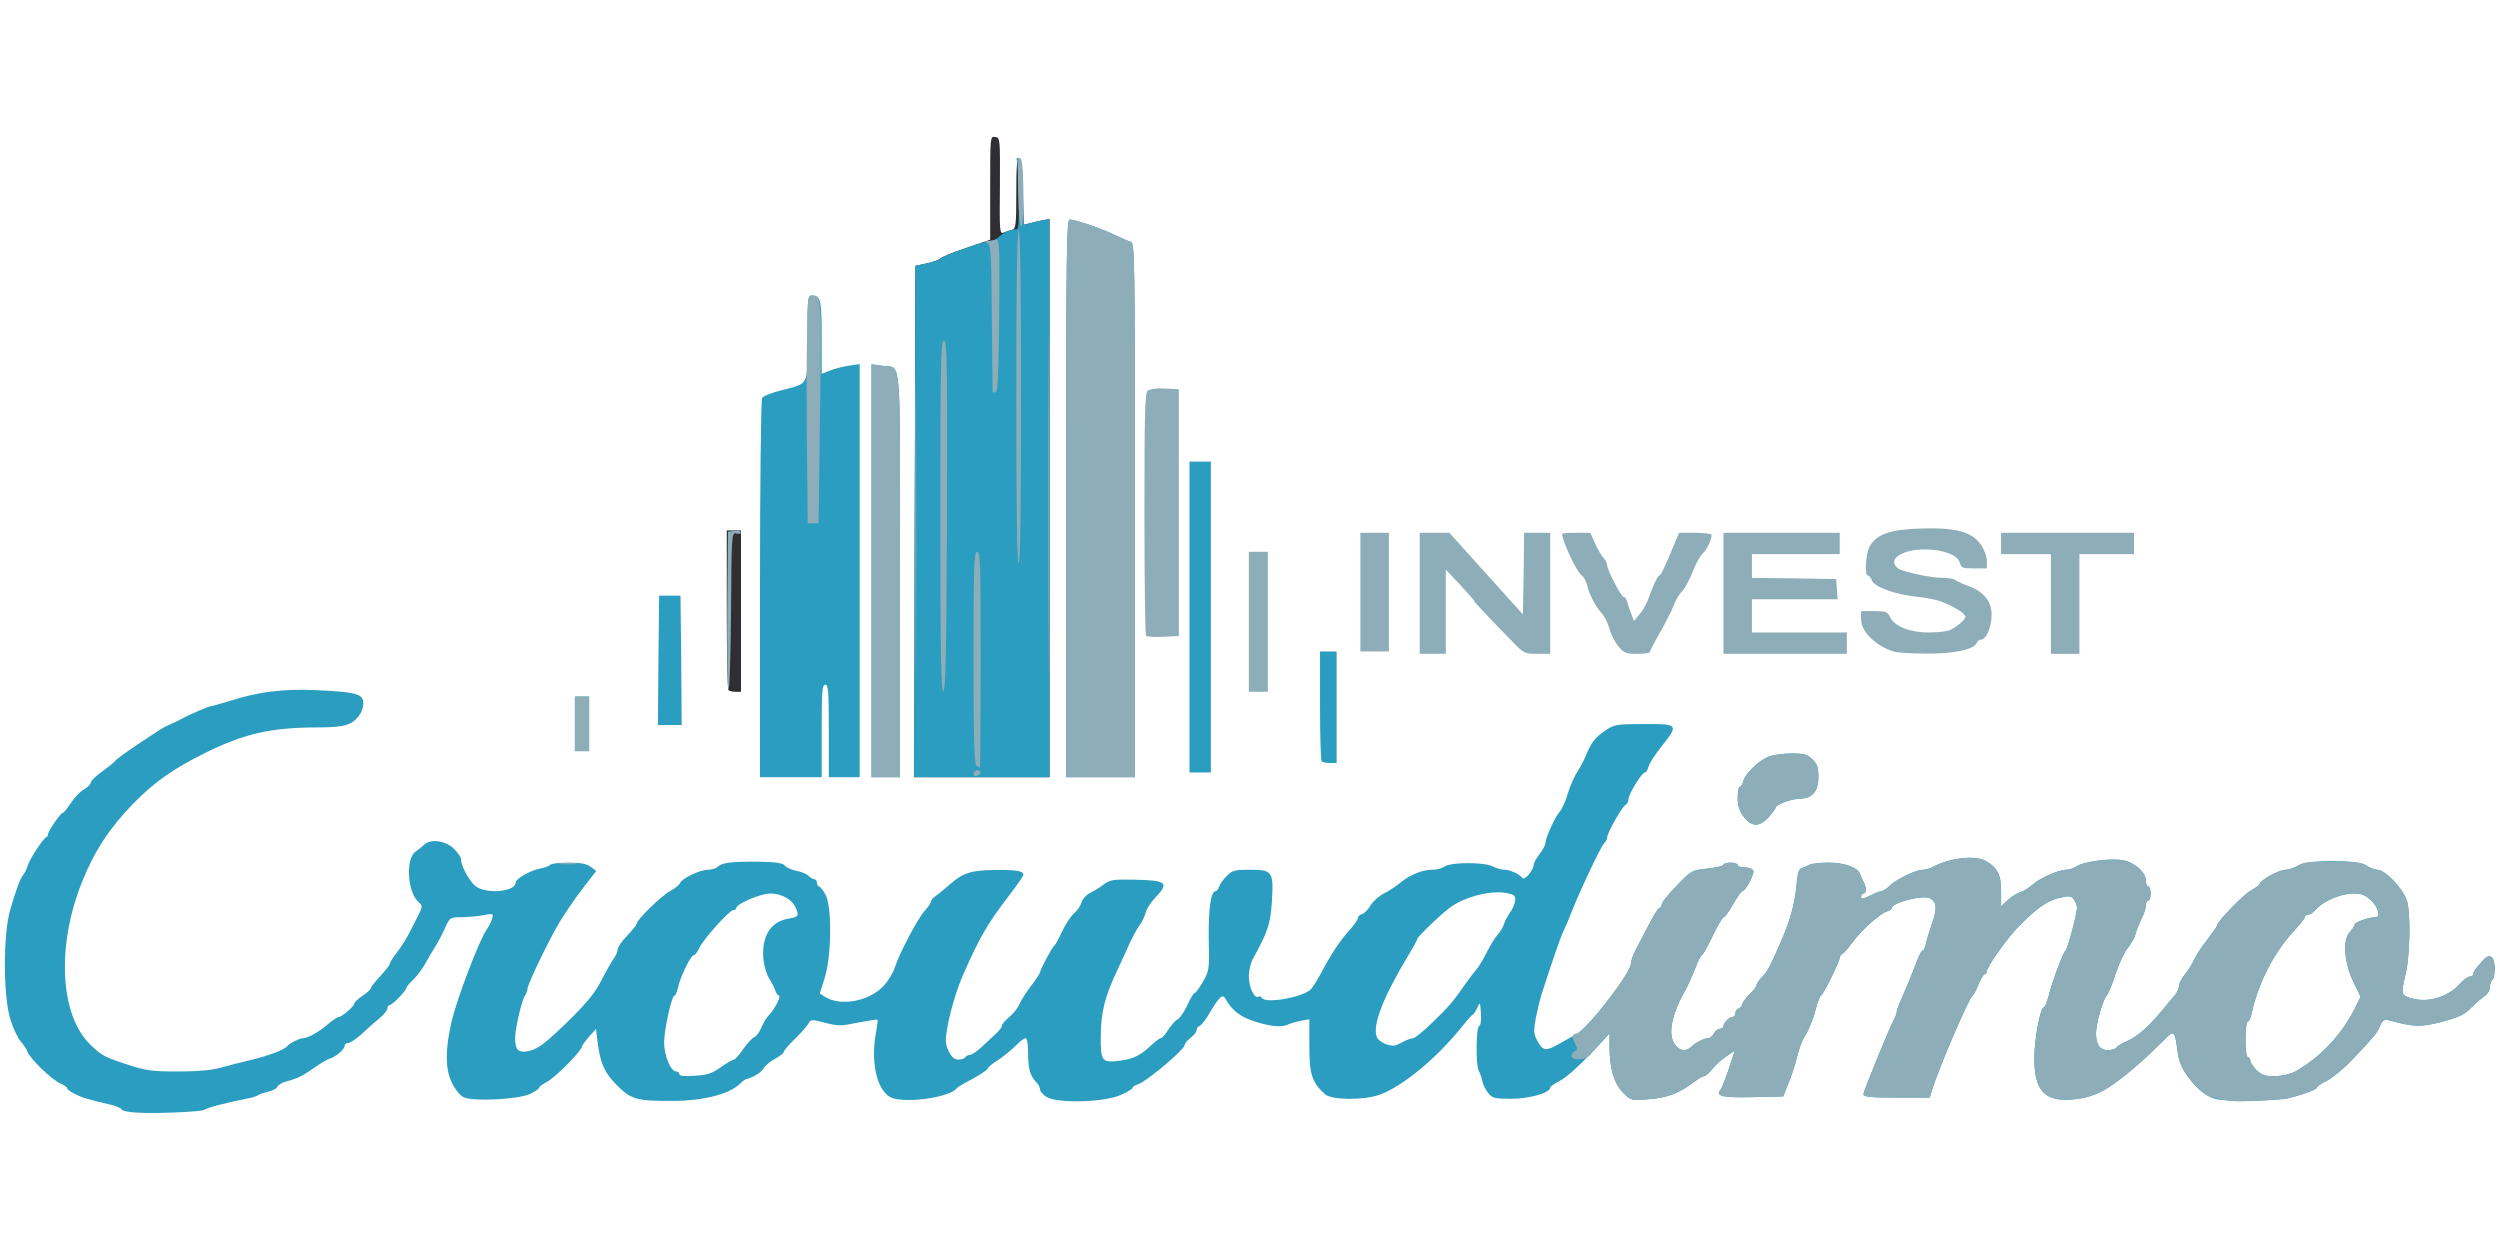 <?xml version="1.0" encoding="UTF-8" standalone="no"?><!DOCTYPE svg PUBLIC "-//W3C//DTD SVG 1.1//EN" "http://www.w3.org/Graphics/SVG/1.1/DTD/svg11.dtd"><svg width="100%" height="100%" viewBox="0 0 1024 512" version="1.1" xmlns="http://www.w3.org/2000/svg" xmlns:xlink="http://www.w3.org/1999/xlink" xml:space="preserve" style="fill-rule:evenodd;clip-rule:evenodd;stroke-linejoin:round;stroke-miterlimit:2;"><title>Crowdimo</title><desc>Crowdimo Invest is a Real Estate Crowdfunding platform that offers everyone the opportunity to become an investor, from 1000 €. Invest according to your budget in real estate renovation projects or real estate development and build today your heritage tomorrow.</desc>    <g transform="matrix(0.972,0,0,0.972,2.197,55.91)">        <path d="M383.2,162.2l0.3,-107.7l4.7,-1c2.6,-0.5 5.2,-1.5 5.8,-2.1c0.7,-0.7 5.6,-2.7 11.1,-4.5l9.9,-3.4l0,-21.8c0,-21.7 0,-21.8 2.1,-21.5c2.1,0.3 2.1,0.6 2,20.7c-0.2,19.3 -0.1,20.3 1.6,19.6c1,-0.4 2.6,-1 3.6,-1.2c1.5,-0.5 1.7,-2.1 1.7,-15.5c0,-11.5 0.3,-14.9 1.3,-14.6c0.9,0.3 1.3,4.3 1.5,14.2l0.3,13.8l2.5,-0.6c1.5,-0.4 3.9,-1 5.5,-1.3l2.9,-0.5l0,235.2l-28.5,0l-28.5,0l0.2,-107.8Z" style="fill:rgb(48,46,51);fill-rule:nonzero;"/>        <path d="M304.7,233.3c-0.4,-0.3 -0.7,-15.6 -0.7,-34l0,-33.3l6,0l0,68l-2.3,0c-1.3,0 -2.7,-0.3 -3,-0.7Z" style="fill:rgb(48,46,51);fill-rule:nonzero;"/>        <g id="layer103">            <path d="M54.8,411.3c-3.2,-0.2 -5.8,-0.8 -5.8,-1.3c0,-0.4 -1.9,-1.3 -4.2,-1.9c-10,-2.3 -12.5,-3.1 -15.5,-4.6c-1.8,-0.9 -3.3,-2 -3.3,-2.5c0,-0.4 -1.3,-1.3 -2.9,-2c-3.4,-1.4 -12.8,-10.5 -13.7,-13.2c-0.3,-1 -1.6,-2.9 -2.8,-4.3c-1.2,-1.3 -3.2,-5.4 -4.4,-9.2c-3.1,-9.4 -3.2,-35.2 -0.3,-45.9c2.4,-8.5 4.3,-13.7 5.8,-15.5c0.6,-0.8 1.4,-2.5 1.8,-3.9c0.8,-2.6 6.5,-11.3 7.8,-11.8c0.4,-0.2 0.7,-0.7 0.7,-1.2c0,-1.3 5.3,-9 6.2,-9c0.4,0 1.9,-1.8 3.4,-4.1c1.4,-2.2 3.8,-4.8 5.5,-5.7c1.6,-1 2.9,-2.3 2.9,-3c0,-0.6 2.2,-2.8 4.9,-4.7c2.7,-2 5.1,-3.9 5.3,-4.3c0.2,-0.5 4.3,-3.5 9.2,-6.8c11.5,-7.6 10.6,-7.1 14.1,-8.7c1.7,-0.7 3.9,-1.8 5,-2.4c3.2,-1.8 11.4,-5.3 12.4,-5.3c0.4,0 4.1,-1.1 8.2,-2.3c11.5,-3.7 22,-5 35.4,-4.4c16.6,0.7 19.9,1.5 20.3,4.9c0.2,1.5 -0.4,3.9 -1.4,5.3c-2.9,4.4 -6.4,5.5 -17.1,5.5c-20.4,0 -31.5,2.5 -48.8,11.1c-13.1,6.6 -20.4,11.7 -29.5,20.9c-9.8,10 -16.4,19.9 -21.6,32.9c-10.9,26.9 -9.5,56.3 3.4,68.8c4.7,4.6 6.3,5.4 16.6,8.7c6.7,2.2 9.6,2.6 20.2,2.6c8.2,0 14.2,-0.5 18.1,-1.6c3.2,-0.9 8.3,-2.2 11.3,-2.9c9.3,-2.2 15.5,-4.5 17,-6.4c0.9,-1.1 5,-3.1 6.3,-3.1c2.1,0 6.8,-2.6 10.7,-6c1.9,-1.6 4,-3 4.5,-3c1.3,0 6.5,-4.5 6.5,-5.6c0,-0.5 1.6,-2 3.5,-3.3c1.9,-1.3 3.5,-2.7 3.5,-3.2c0,-0.5 1.8,-2.8 4,-5.1c2.2,-2.4 4,-4.7 4,-5.2c0,-0.4 1.2,-2.5 2.8,-4.5c2.6,-3.4 4.1,-5.9 6.1,-9.8c0.5,-1 1.8,-3.6 3,-5.9c2,-4.1 2,-4.1 0.1,-5.9c-4.6,-4.2 -5.4,-18.1 -1.2,-21.1c1.1,-0.8 2.8,-2.1 3.6,-2.9c2.6,-2.6 8.7,-1.9 12.4,1.4c1.7,1.7 3.2,3.7 3.2,4.6c0,2.8 3.2,8.8 5.9,11.2c4.2,3.7 17.1,2.7 17.1,-1.3c0,-1.6 6.4,-5.2 10.3,-5.9c2,-0.4 4,-1.1 4.3,-1.6c0.3,-0.5 3.8,-0.9 7.7,-0.9c5.3,0 7.8,0.5 9.4,1.8l2.3,1.7l-5.9,7.6c-3.2,4.2 -7.6,10.7 -9.9,14.5c-4.9,8.5 -13.2,25.8 -13.2,27.6c0,0.8 -0.4,1.8 -0.8,2.4c-1.4,1.5 -4.3,13.7 -4.4,18.3c0,5 1.4,6.4 5.7,5.5c4.1,-0.9 7.3,-3.4 18.1,-14c6.5,-6.5 10.2,-11 12.4,-15.5c1.8,-3.5 4.1,-7.6 5.1,-9.1c1.1,-1.4 1.9,-3.3 1.9,-4.2c0,-0.9 1.8,-3.6 4,-5.8c2.2,-2.3 4,-4.6 4,-5c0,-1.7 10.6,-12 14.1,-13.8c2,-1.1 3.9,-2.6 4.2,-3.4c0.8,-2 8.4,-5.6 11.8,-5.6c1.5,0 3.4,-0.6 4.1,-1.3c1.8,-1.7 5.7,-2.2 17.2,-2.1c7.4,0.1 10.2,0.6 11,1.6c0.6,0.8 2.8,1.8 4.8,2.2c2.1,0.4 4.4,1.3 5.2,2.1c0.8,0.8 1.9,1.5 2.5,1.5c0.6,0 1.1,0.7 1.1,1.5c0,0.8 0.4,1.5 0.8,1.5c0.4,0 1.7,1.5 2.7,3.3c2.9,4.6 2.7,26.3 -0.3,35.5l-2,6.3l2.1,1.4c6.6,4.2 18.7,2 24.8,-4.6c2,-2.1 4.1,-5.6 4.7,-7.7c1.7,-5.6 9.7,-20.7 12.6,-23.9c1.4,-1.5 2.6,-3.2 2.6,-3.8c0,-0.6 0.9,-1.7 2.1,-2.5c1.2,-0.8 3.9,-3.1 6.1,-5c5.5,-4.8 8.9,-5.8 19,-5.9c8.8,-0.1 11.8,0.4 11.8,2c0,0.5 -2.8,4.6 -6.3,9.1c-8.9,11.6 -12.3,17.6 -19,32.8c-2.8,6.4 -5.5,15.4 -6.7,22.2c-1,5.8 -1,7.1 0.5,10.2c1.3,2.6 2.4,3.6 4.1,3.6c1.2,0 2.6,-0.4 2.9,-1c0.3,-0.5 1.2,-1 2,-1c0.7,0 2.9,-1.5 4.8,-3.2c1.9,-1.8 4.7,-4.4 6.1,-5.7c1.4,-1.3 2.6,-2.8 2.6,-3.5c0,-0.6 1.4,-2.2 3.1,-3.6c1.7,-1.4 3.6,-3.8 4.3,-5.5c0.7,-1.6 2.9,-5.1 5,-7.8c2,-2.6 3.6,-5.1 3.6,-5.5c0,-1 5.1,-10.6 6,-11.2c0.5,-0.3 1.9,-3 3.3,-6c1.4,-3 3.7,-6.5 5.1,-7.7c1.4,-1.2 2.8,-3.3 3.1,-4.6c0.4,-1.4 1.9,-3 3.3,-3.8c1.5,-0.7 4.2,-2.3 5.9,-3.6c3,-2.2 4.1,-2.3 14,-2.1c12.7,0.3 13.8,1.4 7.9,7.5c-1.9,2 -3.8,4.9 -4.1,6.4c-0.4,1.6 -1.5,3.9 -2.5,5.2c-1,1.3 -3,5 -4.5,8.3c-1.5,3.2 -3.7,8.2 -5,10.9c-5.1,10.7 -6.8,17.5 -6.9,27.2c-0.1,11 0.4,11.7 7.8,10.8c5.7,-0.7 8.9,-2.2 13.3,-6.4c1.8,-1.7 3.6,-3.1 4.2,-3.1c0.5,0 1.9,-1.6 3.1,-3.5c1.2,-1.9 3,-4 4,-4.5c1,-0.5 2.8,-3.2 4.1,-6c1.2,-2.7 2.6,-5 3,-5c0.4,0 2,-2.1 3.5,-4.7c2.7,-4.7 2.8,-5.2 2.5,-18.1c-0.2,-12.7 0.9,-20.2 2.9,-20.2c0.5,0 1.1,-0.9 1.5,-1.9c0.3,-1 1.7,-3.1 3.2,-4.5c2.3,-2.3 3.3,-2.6 9.9,-2.6c9.4,0 9.9,0.8 9.1,13.6c-0.6,9.2 -1.8,12.7 -7.7,23.4c-1.2,2 -2,5.4 -2,8c0,4.5 2.4,9.5 4,8.5c0.5,-0.3 1.1,-0.1 1.5,0.5c1.6,2.6 17.7,-0.3 20.8,-3.8c0.8,-0.9 2.6,-3.8 4,-6.4c4.2,-8 8,-13.8 11.9,-18.1c2.1,-2.3 3.8,-4.7 3.8,-5.4c0,-0.6 0.8,-1.4 1.8,-1.7c1,-0.3 2.6,-2 3.5,-3.6c1,-1.7 3.5,-3.9 5.6,-5c2.1,-1 5.2,-3.1 6.9,-4.5c3.9,-3.3 9.3,-5.5 13.4,-5.5c1.9,0 4.2,-0.6 5.3,-1.4c2.7,-1.8 16.8,-1.9 20.3,0c1.5,0.8 3.7,1.4 5,1.4c2.3,0 6.2,1.8 7.5,3.5c0.8,1.2 4.6,-3.2 4.7,-5.4c0,-0.8 1.1,-2.9 2.5,-4.7c1.4,-1.8 2.5,-3.9 2.5,-4.7c0,-2.1 4,-10.9 6,-13.2c1,-1.1 2.6,-4.6 3.5,-7.9c1,-3.2 2.8,-7.2 4,-9c1.1,-1.7 2.7,-4.7 3.5,-6.6c2.2,-5.5 3.8,-7.6 8.1,-10.6c3.9,-2.6 4.6,-2.8 16.2,-2.8c14.7,-0.1 15,0.2 7.7,9.3c-2.7,3.4 -5.3,7.3 -5.6,8.7c-0.3,1.3 -1,2.4 -1.5,2.4c-1.3,0 -6.9,9.1 -6.9,11.2c0,0.9 -0.6,2.1 -1.3,2.5c-1.6,1 -7.7,11.8 -7.7,13.7c0,0.7 -0.6,1.8 -1.3,2.5c-1.3,1 -10.7,21.1 -14.2,30.1c-0.9,2.5 -2.3,5.6 -3,7c-1.1,2.2 -5,13.6 -9,26c-0.8,2.5 -1.9,7.2 -2.6,10.6c-0.9,5.2 -0.9,6.6 0.6,9.3c2.2,4.4 3.6,4.7 9.2,1.5c2.6,-1.5 5.9,-3.3 7.3,-4.1c5.1,-2.7 23,-25.8 23,-29.7c0,-1.2 0.9,-3.7 1.9,-5.6c1,-1.9 3.6,-6.8 5.6,-10.7c2,-4 4.1,-7.3 4.6,-7.3c0.5,0 0.9,-0.6 0.9,-1.4c0,-0.8 2.8,-4.3 6.3,-7.9c6.2,-6.4 6.3,-6.5 13,-7.2c3.7,-0.4 6.7,-1.1 6.7,-1.6c0,-0.5 1.4,-0.9 3,-0.9c1.7,0 3,0.5 3,1c0,0.6 1.4,1 3,1c1.7,0 3.3,0.6 3.6,1.4c0.5,1.4 -3.3,8.6 -4.6,8.6c-0.4,0 -2.2,2.5 -3.9,5.5c-1.7,3 -3.5,5.5 -4,5.5c-0.5,0 -2.6,3.6 -4.7,8c-2.1,4.4 -4.1,8 -4.5,8c-0.4,0 -1.7,2.6 -2.9,5.8c-1.2,3.1 -3.2,7.5 -4.5,9.8c-3.3,5.7 -5.5,12.2 -5.5,16.6c0,6.1 4.7,9.8 8.2,6.6c2.1,-2 5.6,-3.8 7.3,-3.8c0.8,0 1.9,-0.9 2.5,-2c0.6,-1.1 1.7,-2 2.5,-2c0.8,0 1.5,-0.5 1.5,-1.1c0,-1.4 2.5,-3.9 3.9,-3.9c0.6,0 1.1,-0.7 1.1,-1.5c0,-0.9 0.7,-1.8 1.5,-2.1c0.8,-0.4 1.5,-1.2 1.5,-1.8c0,-0.7 1.4,-2.5 3,-4.1c1.7,-1.6 3,-3.4 3,-4c0,-0.6 1.1,-2.1 2.3,-3.4c2.1,-1.9 3.5,-4.6 8.4,-15.9c3.4,-7.9 5.4,-15.2 6,-22c0.5,-5.5 1,-7.5 2.2,-7.9c0.9,-0.2 2.4,-0.9 3.3,-1.4c1,-0.5 4.6,-0.9 8.1,-0.9c6.8,0 12.5,2.1 13.3,4.9c0.3,0.9 1,2.4 1.5,3.3c1.2,2.3 1.2,4.8 -0.1,4.8c-0.5,0 -1,0.6 -1,1.4c0,1.1 0.8,1 3.7,-0.5c2.1,-1 4.2,-1.9 4.9,-1.9c0.6,0 2.2,-1 3.5,-2.3c2.9,-2.8 11,-6.7 14,-6.7c1.1,0 3,-0.5 4.2,-1.2c6.6,-3.7 17.5,-5 21.9,-2.7c5.2,2.8 6.8,5.9 6.8,12.7l0,6.6l2.8,-2.6c1.5,-1.4 3.8,-2.9 5.2,-3.3c1.4,-0.4 3.6,-1.8 5,-3c2.9,-2.8 11.2,-6.5 14.4,-6.5c1.2,0 3,-0.6 4.1,-1.3c3.2,-2.2 15.4,-3.8 20.3,-2.6c4.9,1.1 9.2,5.1 9.2,8.5c0,1.3 0.5,2.4 1,2.4c0.6,0 1,1.4 1,3c0,1.7 -0.4,3 -1,3c-0.5,0 -1,0.9 -1,2c0,1.2 -0.8,3.7 -1.9,5.8c-1,2 -2.1,4.9 -2.5,6.4c-0.3,1.4 -1.8,4 -3.2,5.7c-1.4,1.7 -3.7,6.5 -5.1,10.8c-1.3,4.3 -3.1,8.5 -3.8,9.3c-1.7,2 -4.5,12 -4.5,16c0,4.7 1.6,7 5,7c1.6,0 3.2,-0.5 3.5,-1c0.3,-0.6 2.5,-1.9 4.8,-2.9c4.5,-2.1 9,-6.1 14.7,-13c1.9,-2.4 4.3,-5.2 5.3,-6.3c0.9,-1.2 1.7,-2.9 1.7,-3.9c0,-0.9 1,-3 2.3,-4.6c1.2,-1.5 2.8,-3.9 3.5,-5.3c1.7,-3.5 3.2,-5.9 7,-10.7c1.7,-2.3 3.2,-4.4 3.2,-4.8c0,-1.6 11.2,-13.2 14.5,-14.9c1.9,-1.1 3.5,-2.2 3.5,-2.6c0,-1.5 8.1,-6 10.8,-6c1.5,0 3.9,-0.8 5.2,-1.7c3.6,-2.6 25.4,-2.6 29,-0.1c1.3,1 3.4,1.8 4.5,1.8c3.4,0 11,8 12.6,13.3c1.5,5.1 1.2,22.5 -0.5,30c-2.1,9.1 -2.1,9.3 1.5,10.6c7.1,2.5 16,0 21.2,-5.8c1.5,-1.7 3.4,-3.1 4.2,-3.1c0.8,0 1.5,-0.5 1.5,-1c0,-1.1 1,-2.4 4.2,-6c2.7,-3 4.8,-1.5 4.8,3.5c0,2.4 -0.4,4.7 -1,5c-0.5,0.3 -1,1.7 -1,2.9c0,1.4 -1,3 -2.2,3.8c-1.3,0.9 -3.9,3.1 -5.8,5c-2.8,2.9 -5.2,4 -12.4,5.9c-9,2.3 -11.4,2.2 -22.3,-0.7c-1.8,-0.5 -2.5,0 -3.5,2.2c-1.3,3.2 -2.6,4.7 -11.9,14.5c-3.5,3.7 -8.3,7.6 -10.6,8.8c-2.4,1.2 -4.3,2.5 -4.3,2.9c0,0.8 -4.8,2.6 -11.5,4.4c-4.7,1.2 -25.4,1.6 -30.7,0.5c-6.9,-1.4 -15.3,-11.5 -16.4,-19.8c-1.2,-9.5 -1.4,-9.6 -6.2,-4.7c-6.6,6.6 -13.3,12.6 -19.7,17.3c-6.1,4.6 -11.4,6.7 -18.4,7.3c-11.8,1 -16.1,-3.7 -16.1,-17.5c0,-7.6 2.5,-21.3 4,-21.3c0.4,0 1.3,-2.1 2,-4.7c1.6,-6.3 6.2,-18.7 7.2,-19.3c0.8,-0.6 4.8,-15.5 4.8,-18.1c0,-0.8 -0.6,-2.3 -1.3,-3.3c-1.2,-1.7 -1.9,-1.8 -6.3,-0.7c-5.1,1.2 -9.5,4.4 -17.1,12.1c-4.8,4.9 -13.3,16.9 -13.3,18.8c0,0.7 -0.4,1.2 -0.9,1.2c-0.5,0 -1.6,1.9 -2.6,4.2c-0.9,2.4 -2,4.5 -2.5,4.8c-1.5,0.9 -14.5,31.1 -17.1,39.8l-1,3.2l-13.9,0c-11.4,0 -14,-0.3 -14,-1.4c0,-1.3 11,-28.1 13,-31.8c0.6,-1 1,-2.3 1,-2.8c0,-0.6 0.8,-3 1.9,-5.3c1.9,-4.3 5,-11.7 7.1,-17.4c0.7,-1.8 1.6,-3.3 2,-3.3c0.4,0 1,-1.2 1.3,-2.7c0.3,-1.6 1.5,-5.5 2.6,-8.7c2.3,-6.4 2,-9 -0.9,-10.6c-2.9,-1.5 -16,1.8 -16,4.1c0,0.4 -0.9,1.1 -2,1.4c-3,0.9 -11,8.1 -14.5,12.9c-1.6,2.3 -3.5,4.5 -4.2,4.9c-0.7,0.4 -1.3,1.2 -1.3,1.8c0,1.5 -7.1,15.9 -7.9,15.9c-0.3,0 -1.1,1.9 -1.8,4.3c-1.4,5.6 -3.5,10.6 -5.5,13.7c-0.8,1.4 -2.1,4.9 -2.8,7.9c-0.7,3 -2.3,8 -3.6,11l-2.2,5.6l-12.8,0.3c-12.8,0.3 -15.8,-0.4 -13.7,-3c0.6,-0.7 2.2,-4.7 3.6,-9l2.5,-7.6l-3.7,2.5c-2,1.3 -4.6,3.7 -5.9,5.4c-1.3,1.6 -2.8,2.9 -3.4,2.9c-0.6,0 -2.7,1.2 -4.7,2.8c-5.8,4.4 -11.2,6.4 -18.8,6.9c-7.2,0.6 -7.3,0.5 -10.6,-2.8c-3.8,-3.8 -5.7,-10.2 -5.7,-19.5l0,-5.5l-3.2,3.6c-9,9.7 -14.7,14.9 -18,16.6c-2.1,1.1 -3.8,2.3 -3.8,2.7c0,2.2 -8.8,4.7 -16.3,4.7c-7.1,0 -8.1,-0.2 -9.8,-2.4c-1.1,-1.3 -2.2,-3.5 -2.5,-5c-0.3,-1.4 -0.9,-3.4 -1.5,-4.3c-1.3,-2.5 -1.2,-18.5 0.2,-19c0.6,-0.2 0.9,-2.4 0.7,-5.3c-0.3,-4.8 -0.4,-4.9 -1.5,-2.4c-0.6,1.5 -1.6,2.8 -2,3c-0.5,0.2 -2.4,2.4 -4.3,4.8c-10.5,13.2 -25.1,25.4 -34.9,28.9c-6.8,2.4 -20.2,2.3 -23,-0.2c-5.5,-5 -6.6,-8.4 -6.6,-20.3l0,-11.3l-3.5,0.6c-1.9,0.4 -4.3,1.1 -5.2,1.5c-2.7,1.4 -7.1,1.1 -14.1,-1.1c-6.2,-1.9 -9.7,-4.6 -12.6,-9.7c-1.1,-2.1 -2.6,-0.8 -6.6,6c-1.5,2.7 -3.4,5.1 -4.1,5.4c-0.8,0.3 -1.4,1.1 -1.4,1.8c0,0.8 -1.1,2.2 -2.5,3.3c-1.4,1.1 -2.5,2.4 -2.5,3c0,1.9 -16.1,15.5 -19.7,16.6c-1.3,0.4 -2.3,1.1 -2.3,1.5c0,0.5 -2.4,1.9 -5.2,3.1c-7.2,3.1 -26.8,3.5 -31.1,0.7c-1.5,-0.9 -2.7,-2.4 -2.7,-3.2c0,-0.7 -0.6,-2 -1.3,-2.7c-2.8,-2.7 -3.7,-5.8 -3.7,-12.2c0,-4.1 -0.4,-6.6 -1.1,-6.6c-0.6,0 -2.5,1.5 -4.2,3.2c-1.8,1.8 -5.1,4.5 -7.4,6c-2.4,1.5 -4.3,3.1 -4.3,3.6c0,0.4 -2.8,2.3 -6.2,4.2c-3.5,1.8 -6.5,3.6 -6.8,4c-3.1,4.2 -23.6,6.8 -28.5,3.6c-5.6,-3.7 -7.9,-15.4 -5.5,-27.6c0.4,-2.5 0.7,-4.6 0.5,-4.8c-0.2,-0.2 -3.9,0.4 -8.2,1.2c-7.1,1.5 -8.3,1.5 -13.8,0.1c-5.7,-1.5 -6.1,-1.5 -7,0.2c-0.5,1 -3.1,3.9 -5.7,6.5c-2.7,2.6 -4.8,5.1 -4.8,5.6c0,0.5 -1.6,1.7 -3.5,2.8c-2,1 -4.3,2.9 -5.1,4.2c-1.2,1.9 -4.3,3.7 -7.4,4.5c-0.3,0 -1.5,1 -2.8,2.2c-4.4,4.1 -15.4,6.9 -27.7,6.9c-15.4,0.1 -17.8,-0.6 -23.7,-6.5c-5.3,-5.3 -7.1,-9.3 -8.2,-18.1l-0.7,-5.7l-3,3.3c-1.6,1.9 -2.9,3.7 -2.9,4c0,1.8 -11.3,13.2 -14.8,15c-1.8,0.9 -3.2,2 -3.2,2.4c0,0.4 -1.7,1.6 -3.7,2.6c-4.9,2.4 -24.5,3.4 -28.3,1.4c-1.4,-0.7 -3.5,-3.3 -4.7,-5.8c-3,-5.8 -3,-14.2 -0.2,-26.3c2.3,-9.6 11.6,-34.1 14.8,-38.6c1,-1.4 2,-3.5 2.3,-4.7c0.5,-1.9 0.3,-2 -3.6,-1.3c-2.2,0.5 -6.4,0.8 -9.2,0.9c-5,0 -5.1,0.1 -7,4.3c-1,2.3 -2.9,6 -4.3,8.2c-1.4,2.2 -3.4,5.6 -4.4,7.5c-1.1,1.9 -3.2,4.7 -4.8,6.3c-1.6,1.5 -2.9,3.1 -2.9,3.5c-0.1,1.2 -5.9,7.2 -7,7.2c-0.5,0 -1,0.6 -1,1.4c0,0.8 -1.5,2.6 -3.2,4.1c-1.8,1.4 -5.2,4.4 -7.5,6.6c-2.3,2.1 -4.9,3.9 -5.8,3.9c-0.8,0 -1.5,0.5 -1.5,1.1c0,1.5 -3.6,4.7 -6.3,5.5c-1.1,0.3 -4.1,2.1 -6.6,3.9c-5.1,3.5 -6.8,4.4 -12.3,5.9c-1.5,0.4 -2.9,1.4 -3.2,2.1c-0.2,0.7 -2,1.6 -3.8,2c-1.8,0.4 -3.7,1.1 -4.3,1.5c-0.5,0.4 -2.6,1.1 -4.5,1.4c-8.7,1.7 -17.5,4 -18,4.7c-0.6,0.9 -21.6,1.8 -29.2,1.2Zm246.7,-19.1c2.5,-1.8 5,-3.2 5.5,-3.2c0.5,0 2.3,-2 3.9,-4.4c1.7,-2.4 3.7,-4.6 4.6,-5c0.9,-0.3 2.3,-2.2 3.1,-4.1c0.8,-2 2.3,-4.4 3.3,-5.4c2.3,-2.3 5.2,-8.1 4.1,-8.1c-0.5,0 -1.2,-1 -1.6,-2.2c-0.4,-1.3 -1.5,-3.4 -2.4,-4.8c-1,-1.4 -2.1,-4.9 -2.5,-7.8c-1.1,-9.7 2.8,-16.4 10.5,-17.6c4.3,-0.7 4.6,-1.2 2.9,-4.9c-1.5,-3.3 -6,-5.7 -10.6,-5.7c-4,0 -14.3,4.4 -14.3,6.1c0,0.5 -0.6,0.9 -1.2,0.9c-1.7,0 -13,12.6 -14.5,16.2c-0.7,1.5 -1.7,2.8 -2.2,2.8c-1.3,0 -5.8,9.4 -6.7,13.8c-0.4,1.8 -1,3.2 -1.4,3.2c-1.2,0 -4.2,13.5 -4.4,19.4c-0.1,5.6 2.7,12.6 5.1,12.6c0.7,0 1.3,0.5 1.3,1.1c0,0.8 2.1,1 6.5,0.7c5.3,-0.3 7.3,-1 11,-3.6Zm663.1,2c10.7,-5.8 20.2,-15.9 25.9,-27.6l2,-4.1l-2.9,-6c-4,-8 -4.8,-17.9 -1.7,-21.2c1.2,-1.2 2.1,-2.7 2.1,-3.2c0,-1 6,-3.1 8.8,-3.1c2.3,0 1.2,-4.2 -1.9,-7.1c-2.4,-2.3 -4.1,-2.9 -7.4,-2.9c-5.1,0 -12.2,2.9 -15.5,6.4c-1.3,1.5 -2.9,2.6 -3.7,2.6c-0.7,0 -1.3,0.4 -1.3,0.9c0,0.5 -1.7,2.7 -3.7,4.9c-9,9.4 -15.8,22.4 -18.8,36c-0.3,1.7 -1.1,3.2 -1.6,3.2c-0.5,0 -0.9,3.4 -0.9,7.5c0,4.3 0.4,7.5 1,7.5c0.6,0 1,0.6 1,1.4c0,0.7 1.2,2.5 2.6,4c2.2,2.1 3.6,2.6 7.8,2.6c2.8,-0.1 6.5,-0.9 8.2,-1.8Zm-374.6,-13.2c1.1,-0.5 2.5,-1 3.2,-1c0.7,0 4.2,-2.8 7.8,-6.3c7.4,-7.1 9.2,-9.3 13.9,-16.1c1.9,-2.7 4.1,-5.6 5,-6.6c0.9,-0.9 2.8,-4.1 4.3,-7.1c1.5,-3 3.6,-6.4 4.6,-7.5c1.1,-1.1 2.3,-3.1 2.7,-4.5c0.4,-1.3 1.6,-3.5 2.6,-4.9c1,-1.4 2,-3.6 2.1,-4.9c0.3,-2.1 -0.3,-2.6 -3.2,-3.2c-6.2,-1.4 -17,1.1 -23.5,5.5c-3.4,2.2 -14.4,12.8 -14.5,13.7c0,0.4 -1.7,3.6 -3.8,7c-10.5,17.4 -15.2,29.4 -13.3,34.3c0.9,2.4 6.1,4.5 8.4,3.4c0.9,-0.4 2.6,-1.2 3.7,-1.8Z" style="fill:rgb(43,157,192);fill-rule:nonzero;"/>            <path d="M732.6,286.7c-1.9,-2.5 -2.6,-4.6 -2.6,-8c0,-2.6 0.4,-4.7 0.9,-4.7c0.5,0 1.2,-1.1 1.5,-2.4c0.8,-3.1 6.2,-8.4 10.5,-10.2c1.8,-0.8 6.2,-1.4 9.8,-1.4c5.5,0 6.7,0.4 8.8,2.5c2,1.9 2.5,3.4 2.5,7.4c0,6 -2.6,9.1 -7.6,9.1c-3.4,0 -10.4,2.5 -10.4,3.8c0,0.4 -1.3,2.2 -2.9,4c-4,4.3 -7.2,4.2 -10.5,-0.1Z" style="fill:rgb(43,157,192);fill-rule:nonzero;"/>            <path d="M318,190.8c0,-43.6 0.4,-79.9 0.9,-80.6c0.4,-0.8 4,-2.2 7.9,-3.2c12.1,-3.2 11.2,-1.4 11.2,-22c0,-16.7 0.1,-18 1.8,-18c3.8,0 4.2,1.9 4.2,17.7l0,15.3l3.3,-1.3c1.8,-0.8 5.4,-1.7 8,-2.1l4.7,-0.7l0,174.1l-6.5,0l-6.5,0l0,-19.5c0,-16.7 -0.2,-19.5 -1.5,-19.5c-1.3,0 -1.5,2.8 -1.5,19.5l0,19.5l-13,0l-13,0l0,-79.2Z" style="fill:rgb(43,157,192);fill-rule:nonzero;"/>            <path d="M365,183l0,-87l4.3,0.6c8.5,1.3 7.7,-8.2 7.7,87.9l0,85.5l-6,0l-6,0l0,-87Z" style="fill:rgb(43,157,192);fill-rule:nonzero;"/>            <path d="M383.2,162.2l0.3,-107.7l4.6,-1c2.5,-0.5 5.2,-1.5 6,-2.1c1.8,-1.5 18.5,-7.4 20.9,-7.4c1,0 2.5,-0.6 3.2,-1.3c2.1,-2.1 5.7,-3.8 7.4,-3.5c1.4,0.3 1.6,-1.4 1.4,-13.5c0,-7.6 -0.4,-14.5 -0.7,-15.4c-0.4,-1.1 -0.2,-1.4 0.8,-1.1c1.1,0.4 1.5,3.5 1.7,14.2l0.3,13.8l2.5,-0.6c1.5,-0.4 3.9,-1 5.5,-1.3l2.9,-0.5l0,235.2l-28.5,0l-28.5,0l0.2,-107.8Z" style="fill:rgb(43,157,192);fill-rule:nonzero;"/>            <path d="M447,152.5c0,-104.9 0.2,-117.5 1.5,-117.5c2.3,0 13.3,3.7 19,6.5c2.8,1.3 5.8,2.6 6.8,2.9c1.6,0.5 1.7,6.8 1.7,113.1l0,112.5l-14.5,0l-14.5,0l0,-117.5Z" style="fill:rgb(43,157,192);fill-rule:nonzero;"/>            <path d="M499,202.5l0,-65.5l9,0l0,131l-4.5,0l-4.5,0l0,-65.5Z" style="fill:rgb(43,157,192);fill-rule:nonzero;"/>            <path d="M554.7,263.3c-0.4,-0.3 -0.7,-10.9 -0.7,-23.5l0,-22.8l7,0l0,47l-2.8,0c-1.6,0 -3.2,-0.3 -3.5,-0.7Z" style="fill:rgb(43,157,192);fill-rule:nonzero;"/>            <path d="M240,247.5l0,-11.5l6,0l0,23l-3,0l-3,0l0,-11.5Z" style="fill:rgb(43,157,192);fill-rule:nonzero;"/>            <path d="M275.2,220.8l0.3,-27.3l9,0l0.3,27.3l0.2,27.2l-5,0l-5,0l0.2,-27.2Z" style="fill:rgb(43,157,192);fill-rule:nonzero;"/>        </g>        <g id="layer104">            <path d="M937.5,406.4c-8.2,-1.2 -9.6,-1.7 -13.2,-5.2c-6.1,-5.9 -8.1,-9.4 -8.9,-15.3c-1.2,-9.5 -1.4,-9.6 -6.2,-4.7c-6.6,6.6 -13.3,12.6 -19.7,17.3c-6.1,4.6 -11.4,6.7 -18.4,7.3c-11.8,1 -16.1,-3.7 -16.1,-17.5c0,-7.6 2.5,-21.3 4,-21.3c0.4,0 1.3,-2.1 2,-4.7c1.6,-6.3 6.2,-18.7 7.2,-19.3c0.8,-0.6 4.8,-15.5 4.8,-18.1c0,-0.8 -0.6,-2.3 -1.3,-3.3c-1.2,-1.7 -1.9,-1.8 -6.3,-0.7c-5.1,1.2 -9.5,4.4 -17.1,12.1c-4.8,4.9 -13.3,16.9 -13.3,18.8c0,0.7 -0.4,1.2 -0.9,1.2c-0.5,0 -1.6,1.9 -2.6,4.2c-0.9,2.4 -2,4.5 -2.5,4.8c-1.5,0.9 -14.5,31.1 -17.1,39.8l-1,3.2l-13.9,0c-11.4,0 -14,-0.3 -14,-1.4c0,-1.3 11,-28.1 13,-31.8c0.6,-1 1,-2.3 1,-2.8c0,-0.6 0.8,-3 1.9,-5.3c1.9,-4.3 5,-11.7 7.1,-17.4c0.7,-1.8 1.6,-3.3 2,-3.3c0.4,0 1,-1.2 1.3,-2.7c0.3,-1.6 1.5,-5.5 2.6,-8.7c2.3,-6.4 2,-9 -0.9,-10.6c-2.9,-1.5 -16,1.8 -16,4.1c0,0.4 -0.9,1.1 -2,1.4c-3,0.9 -11,8.1 -14.5,12.9c-1.6,2.3 -3.5,4.5 -4.2,4.9c-0.7,0.4 -1.3,1.2 -1.3,1.8c0,1.5 -7.1,15.9 -7.9,15.9c-0.3,0 -1.1,1.9 -1.8,4.3c-1.4,5.6 -3.5,10.6 -5.5,13.7c-0.8,1.4 -2.1,4.9 -2.8,7.9c-0.7,3 -2.3,8 -3.6,11l-2.2,5.6l-12.8,0.3c-12.8,0.3 -15.8,-0.4 -13.7,-3c0.6,-0.7 2.2,-4.7 3.6,-9l2.5,-7.6l-3.7,2.5c-2,1.3 -4.6,3.7 -5.9,5.4c-1.3,1.6 -2.8,2.9 -3.4,2.9c-0.6,0 -2.7,1.2 -4.7,2.8c-5.8,4.4 -11.2,6.4 -18.8,6.9c-7.2,0.6 -7.3,0.5 -10.6,-2.8c-3.8,-3.8 -5.7,-10.2 -5.7,-19.5l0,-5.5l-3.2,3.4c-1.8,1.8 -3.9,4.3 -4.7,5.4c-1.7,2.5 -8.1,3 -8.1,0.7c0,-0.8 0.6,-1.7 1.4,-2c1.2,-0.5 1.2,-0.9 0.1,-3.1c-1.5,-2.8 -1.2,-4.3 0.8,-4.3c2.9,0 22.7,-25.6 22.7,-29.4c0,-1.2 0.9,-3.7 1.9,-5.6c1,-1.9 3.6,-6.8 5.6,-10.7c2,-4 4.1,-7.3 4.6,-7.3c0.5,0 0.9,-0.6 0.9,-1.4c0,-0.8 2.8,-4.3 6.3,-7.9c6.2,-6.4 6.3,-6.5 13,-7.2c3.7,-0.4 6.7,-1.1 6.7,-1.6c0,-0.5 1.4,-0.9 3,-0.9c1.7,0 3,0.5 3,1c0,0.6 1.4,1 3,1c1.7,0 3.3,0.6 3.6,1.4c0.5,1.4 -3.3,8.6 -4.6,8.6c-0.4,0 -2.2,2.5 -3.9,5.5c-1.7,3 -3.5,5.5 -4,5.5c-0.5,0 -2.6,3.6 -4.7,8c-2.1,4.4 -4.1,8 -4.5,8c-0.4,0 -1.7,2.6 -2.9,5.8c-1.2,3.1 -3.2,7.5 -4.5,9.8c-3.3,5.7 -5.5,12.2 -5.5,16.6c0,6.1 4.7,9.8 8.2,6.6c2.1,-2 5.6,-3.8 7.3,-3.8c0.8,0 1.9,-0.9 2.5,-2c0.6,-1.1 1.7,-2 2.5,-2c0.8,0 1.5,-0.5 1.5,-1.1c0,-1.4 2.5,-3.9 3.9,-3.9c0.6,0 1.1,-0.7 1.1,-1.5c0,-0.9 0.7,-1.8 1.5,-2.1c0.8,-0.4 1.5,-1.2 1.5,-1.8c0,-0.7 1.4,-2.5 3,-4.1c1.7,-1.6 3,-3.4 3,-4c0,-0.6 1.1,-2.1 2.3,-3.4c2.1,-1.9 3.5,-4.6 8.4,-15.9c3.4,-7.9 5.4,-15.2 6,-22c0.5,-5.5 1,-7.5 2.2,-7.9c0.9,-0.2 2.4,-0.9 3.3,-1.4c1,-0.5 4.6,-0.9 8.1,-0.9c6.8,0 12.5,2.1 13.3,4.9c0.3,0.9 1,2.4 1.5,3.3c1.2,2.3 1.2,4.8 -0.1,4.8c-0.5,0 -1,0.6 -1,1.4c0,1.1 0.8,1 3.7,-0.5c2.1,-1 4.2,-1.9 4.9,-1.9c0.6,0 2.2,-1 3.5,-2.3c2.9,-2.8 11,-6.7 14,-6.7c1.1,0 3,-0.5 4.2,-1.2c6.6,-3.7 17.5,-5 21.9,-2.7c5.2,2.8 6.8,5.9 6.8,12.7l0,6.6l2.8,-2.6c1.5,-1.4 3.8,-2.9 5.2,-3.3c1.4,-0.4 3.6,-1.8 5,-3c2.9,-2.8 11.2,-6.5 14.4,-6.5c1.2,0 3,-0.6 4.1,-1.3c3.2,-2.2 15.4,-3.8 20.3,-2.6c4.9,1.1 9.2,5.1 9.2,8.5c0,1.3 0.5,2.4 1,2.4c0.6,0 1,1.4 1,3c0,1.7 -0.4,3 -1,3c-0.5,0 -1,0.9 -1,2c0,1.2 -0.8,3.7 -1.9,5.8c-1,2 -2.1,4.9 -2.5,6.4c-0.3,1.4 -1.8,4 -3.2,5.7c-1.4,1.7 -3.7,6.5 -5.1,10.8c-1.3,4.3 -3.1,8.5 -3.8,9.3c-1.7,2 -4.5,12 -4.5,16c0,4.7 1.6,7 5,7c1.6,0 3.2,-0.5 3.5,-1c0.3,-0.6 2.5,-1.9 4.8,-2.9c4.5,-2.1 9,-6.1 14.7,-13c1.9,-2.4 4.3,-5.2 5.3,-6.3c0.9,-1.2 1.7,-2.9 1.7,-3.9c0,-0.9 1,-3 2.3,-4.6c1.2,-1.5 2.8,-3.9 3.5,-5.3c1.7,-3.5 3.2,-5.9 7,-10.7c1.7,-2.3 3.2,-4.4 3.2,-4.8c0,-1.6 11.2,-13.2 14.5,-14.9c1.9,-1.1 3.5,-2.2 3.5,-2.6c0,-1.5 8.1,-6 10.8,-6c1.5,0 3.9,-0.8 5.2,-1.7c2.1,-1.5 4.7,-1.8 14.5,-1.8c9.8,0 12.4,0.3 14.5,1.8c1.3,0.9 3.4,1.7 4.5,1.7c3.4,0 11,8 12.6,13.3c1.5,5.1 1.2,22.5 -0.5,30c-2.1,9.1 -2.1,9.3 1.5,10.6c7.1,2.5 16,0 21.2,-5.8c1.5,-1.7 3.4,-3.1 4.2,-3.1c0.8,0 1.5,-0.5 1.5,-1c0,-1.1 1,-2.4 4.2,-6c2.7,-3 4.8,-1.5 4.8,3.5c0,2.4 -0.4,4.7 -1,5c-0.5,0.3 -1,1.7 -1,2.9c0,1.4 -1,3 -2.2,3.8c-1.3,0.9 -3.9,3.1 -5.8,5c-2.8,2.9 -5.2,4 -12.4,5.9c-9,2.3 -11.4,2.2 -22.3,-0.7c-1.8,-0.5 -2.5,0 -3.5,2.2c-1.3,3.2 -2.6,4.7 -11.9,14.5c-3.5,3.7 -8.3,7.6 -10.6,8.8c-2.4,1.2 -4.3,2.5 -4.3,2.9c0,0.7 -4.9,2.6 -10.9,4.2c-4.1,1 -21.4,2 -25.6,1.4Zm27.1,-12.2c10.7,-5.8 20.2,-15.9 25.9,-27.6l2,-4.1l-2.9,-6c-4,-8 -4.8,-17.9 -1.7,-21.2c1.2,-1.2 2.1,-2.7 2.1,-3.2c0,-1 6,-3.1 8.8,-3.1c2.3,0 1.2,-4.2 -1.9,-7.1c-2.4,-2.3 -4.1,-2.9 -7.4,-2.9c-5.1,0 -12.2,2.9 -15.5,6.4c-1.3,1.5 -2.9,2.6 -3.7,2.6c-0.7,0 -1.3,0.4 -1.3,0.9c0,0.5 -1.7,2.7 -3.7,4.9c-9,9.4 -15.8,22.4 -18.8,36c-0.3,1.7 -1.1,3.2 -1.6,3.2c-0.5,0 -0.9,3.4 -0.9,7.5c0,4.3 0.4,7.5 1,7.5c0.6,0 1,0.6 1,1.4c0,0.7 1.2,2.5 2.6,4c2.2,2.1 3.6,2.6 7.8,2.6c2.8,-0.1 6.5,-0.9 8.2,-1.8Z" style="fill:rgb(141,173,184);fill-rule:nonzero;"/>            <path d="M233.8,306.3c1.7,-0.2 4.7,-0.2 6.5,0c1.7,0.2 0.3,0.4 -3.3,0.4c-3.6,0 -5,-0.2 -3.2,-0.4Z" style="fill:rgb(141,173,184);fill-rule:nonzero;"/>            <path d="M732.6,286.7c-1.9,-2.5 -2.6,-4.6 -2.6,-8c0,-2.6 0.4,-4.7 0.9,-4.7c0.5,0 1.2,-1.1 1.5,-2.4c0.8,-3.1 6.2,-8.4 10.5,-10.2c1.8,-0.8 6.2,-1.4 9.8,-1.4c5.5,0 6.7,0.4 8.8,2.5c2,1.9 2.5,3.4 2.5,7.4c0,6 -2.6,9.1 -7.6,9.1c-3.4,0 -10.4,2.5 -10.4,3.8c0,0.4 -1.3,2.2 -2.9,4c-4,4.3 -7.2,4.2 -10.5,-0.1Z" style="fill:rgb(141,173,184);fill-rule:nonzero;"/>            <path d="M365,183l0,-87l4.3,0.6c8.5,1.3 7.7,-8.2 7.7,87.9l0,85.5l-6,0l-6,0l0,-87Z" style="fill:rgb(141,173,184);fill-rule:nonzero;"/>            <path d="M383.5,163c0,-59.1 0.1,-83.3 0.2,-53.7c0.2,29.5 0.2,77.9 0,107.5c-0.1,29.5 -0.2,5.3 -0.2,-53.8Z" style="fill:rgb(141,173,184);fill-rule:nonzero;"/>            <path d="M408,268.5c0,-0.8 0.7,-1.5 1.5,-1.5c0.8,0 1.5,0.4 1.5,0.9c0,0.5 -0.7,1.1 -1.5,1.5c-0.9,0.3 -1.5,0 -1.5,-0.9Z" style="fill:rgb(141,173,184);fill-rule:nonzero;"/>            <path d="M439.5,154c0,-64.1 0.1,-90.3 0.2,-58.3c0.2,32.1 0.2,84.5 0,116.5c-0.1,32.1 -0.2,5.9 -0.2,-58.2Z" style="fill:rgb(141,173,184);fill-rule:nonzero;"/>            <path d="M447,152.5c0,-104.9 0.2,-117.5 1.5,-117.5c2.3,0 13.3,3.7 19,6.5c2.8,1.3 5.8,2.6 6.8,2.9c1.6,0.5 1.7,6.8 1.7,113.1l0,112.5l-14.5,0l-14.5,0l0,-117.5Z" style="fill:rgb(141,173,184);fill-rule:nonzero;"/>            <path d="M409.3,265.3c-1,-0.4 -1.3,-10.4 -1.3,-45.4c0,-39.5 0.2,-44.9 1.5,-44.9c1.4,0 1.5,5.5 1.5,45.5c0,25 -0.2,45.5 -0.3,45.4c-0.1,0 -0.8,-0.3 -1.4,-0.6Z" style="fill:rgb(141,173,184);fill-rule:nonzero;"/>            <path d="M240,247.5l0,-11.5l6,0l0,23l-3,0l-3,0l0,-11.5Z" style="fill:rgb(141,173,184);fill-rule:nonzero;"/>            <path d="M304.7,233c-0.4,-0.8 -0.6,-16.1 -0.5,-34l0.3,-32.5l2.8,-0.3c1.5,-0.2 2.7,0.1 2.7,0.6c0,0.6 -0.9,0.8 -2,0.5c-1.9,-0.5 -2,0.1 -2.2,33.3c-0.2,18.7 -0.6,33.2 -1.1,32.4Z" style="fill:rgb(141,173,184);fill-rule:nonzero;"/>            <path d="M394,160.1c0,-65.3 0.2,-74.1 1.5,-74.1c1.3,0 1.5,8.6 1.3,73.7c-0.2,57.8 -0.6,73.7 -1.5,74.1c-1,0.3 -1.3,-14.9 -1.3,-73.7Z" style="fill:rgb(141,173,184);fill-rule:nonzero;"/>            <path d="M524,204.5l0,-29.5l8,0l0,59l-4,0l-4,0l0,-29.5Z" style="fill:rgb(141,173,184);fill-rule:nonzero;"/>            <path d="M596,192.5l0,-25.5l12.5,0l31,34.4l0.3,-17.2l0.2,-17.2l11,0l0,51l-5.5,0c-5.2,0 -5.7,-0.2 -10.2,-4.9c-9.7,-9.9 -16.3,-16.9 -16.3,-17.3c0,-0.3 -2.7,-3.4 -6,-6.9l-6,-6.4l0,35.5l-5.5,0l-5.5,0l0,-25.5Z" style="fill:rgb(141,173,184);fill-rule:nonzero;"/>            <path d="M679.7,214.8c-1.5,-1.8 -3.2,-5.2 -3.8,-7.5c-0.6,-2.3 -2,-5.1 -3.2,-6.4c-2.6,-2.8 -5.4,-8.2 -6.2,-12c-0.4,-1.6 -1.4,-3.5 -2.4,-4.1c-2.1,-1.6 -8.1,-14.5 -8.1,-17.4c0,-0.2 2.7,-0.4 6,-0.4l5.9,0l2,4.5c1.1,2.5 2.7,5.2 3.6,6.1c0.8,0.8 1.5,2.2 1.5,3c0,2.1 5.9,13.4 6.9,13.4c0.6,0 1.3,1 1.6,2.3c0.3,1.2 1.1,3.5 1.7,5l1.1,2.9l2.2,-2.7c1.3,-1.4 2.8,-4 3.5,-5.8c2.6,-7 4.3,-10.7 5,-10.7c0.6,0 2.4,-3.8 6.5,-13.7l1.8,-4.3l6.9,0c3.7,0 6.8,0.4 6.8,0.9c0,2.1 -2.1,6.4 -3.9,8c-1,0.9 -2.9,4.3 -4.1,7.6c-1.3,3.3 -3.3,7 -4.4,8.1c-1.2,1.2 -2.7,3.7 -3.4,5.6c-0.7,1.9 -3.2,7 -5.7,11.4c-2.5,4.3 -4.5,8.2 -4.5,8.6c0,0.5 -2.4,0.8 -5.3,0.8c-4.8,0 -5.6,-0.3 -8,-3.2Z" style="fill:rgb(141,173,184);fill-rule:nonzero;"/>            <path d="M724,192.5l0,-25.5l49,0l0,9l-18.5,0l-18.5,0l0,10l17.8,0.2l17.7,0.3l0.3,4.3l0.3,4.2l-18,0l-18.1,0l0,14l40,0l0,9l-26,0l-26,0l0,-25.5Z" style="fill:rgb(141,173,184);fill-rule:nonzero;"/>            <path d="M795.9,217.1c-7.7,-2.4 -13.9,-8.4 -13.9,-13.6l0,-3.5l5.5,0c4.9,0 5.7,0.3 6.7,2.5c1.7,3.8 8.3,6.5 16.1,6.5c3.6,0 7.6,-0.4 8.9,-0.9c2.7,-1.1 6.8,-4.5 6.8,-5.7c0,-0.5 -1,-1.6 -2.2,-2.4c-6.1,-3.8 -10,-5.1 -17.9,-6c-9.7,-1 -18.5,-4.2 -19.4,-7.1c-0.4,-1 -1.1,-1.9 -1.6,-1.9c-1.5,0 -1,-8.8 0.6,-12c2.7,-5.3 8.5,-7.4 21.4,-7.8c14.8,-0.5 21.8,1.3 25.6,6.8c1.4,2 2.5,5 2.5,6.8l0,3.2l-5.4,0c-4.8,0 -5.4,-0.2 -6,-2.4c-0.8,-3.2 -7,-5.6 -14.7,-5.6c-9.8,0 -15.9,4.2 -11.5,7.9c1.8,1.5 13.9,4.1 19.2,4.1c2.2,0 4.4,0.4 5,0.8c0.5,0.5 3,1.7 5.6,2.6c6.5,2.4 9.8,6.5 9.8,12.2c0,5 -2.3,10.4 -4.4,10.4c-0.8,0 -1.6,0.6 -1.9,1.4c-1.1,2.8 -9.6,4.6 -21.1,4.5c-6.1,0 -12.3,-0.4 -13.7,-0.8Z" style="fill:rgb(141,173,184);fill-rule:nonzero;"/>            <path d="M862,197l0,-21l-10.5,0l-10.5,0l0,-4.5l0,-4.5l56,0l0,9l-11.5,0l-11.5,0l0,42l-6,0l-6,0l0,-21Z" style="fill:rgb(141,173,184);fill-rule:nonzero;"/>            <path d="M571,192l0,-25l12,0l0,50l-6,0l-6,0l0,-25Z" style="fill:rgb(141,173,184);fill-rule:nonzero;"/>            <path d="M480.7,210.4c-0.4,-0.4 -0.7,-23.6 -0.7,-51.4c0,-42.6 0.2,-50.9 1.4,-51.9c0.9,-0.7 3.8,-1.1 7.3,-0.9l5.8,0.3l0,104l-6.5,0.3c-3.6,0.2 -6.9,0 -7.3,-0.4Z" style="fill:rgb(141,173,184);fill-rule:nonzero;"/>            <path d="M426,110.1c0,-45.6 0.3,-70.2 1,-70.6c0.7,-0.4 1,23.2 1,69.9c0,46.4 -0.3,70.6 -1,70.6c-0.7,0 -1,-24 -1,-69.9Z" style="fill:rgb(141,173,184);fill-rule:nonzero;"/>            <path d="M337.8,133.3c-0.2,-16.4 -0.2,-38 0,-48c0.2,-17.1 0.4,-18.3 2.1,-18.3c4.1,0 4.1,0.8 3.4,49.4l-0.6,46.6l-2.3,0l-2.3,0l-0.3,-29.7Z" style="fill:rgb(141,173,184);fill-rule:nonzero;"/>            <path d="M416,107.3c0,-0.4 -0.1,-14.4 -0.3,-31.1c-0.2,-25.6 -0.4,-30.4 -1.7,-31.2c-1.3,-0.8 -1.3,-1 0.2,-1c0.9,0 2.4,-0.3 3.2,-0.6c1.5,-0.6 1.6,2.4 1.4,31.7c-0.2,24.7 -0.6,32.3 -1.5,32.7c-0.7,0.2 -1.3,0 -1.3,-0.5Z" style="fill:rgb(141,173,184);fill-rule:nonzero;"/>            <path d="M426.8,23.8c-0.2,-7.9 -0.2,-14.5 -0.1,-14.7c0.1,-0.1 0.6,0 1.2,0.4c1.4,0.8 1.5,28.5 0.2,28.5c-0.6,0 -1.1,-6.2 -1.3,-14.2Z" style="fill:rgb(141,173,184);fill-rule:nonzero;"/>        </g>    </g></svg>